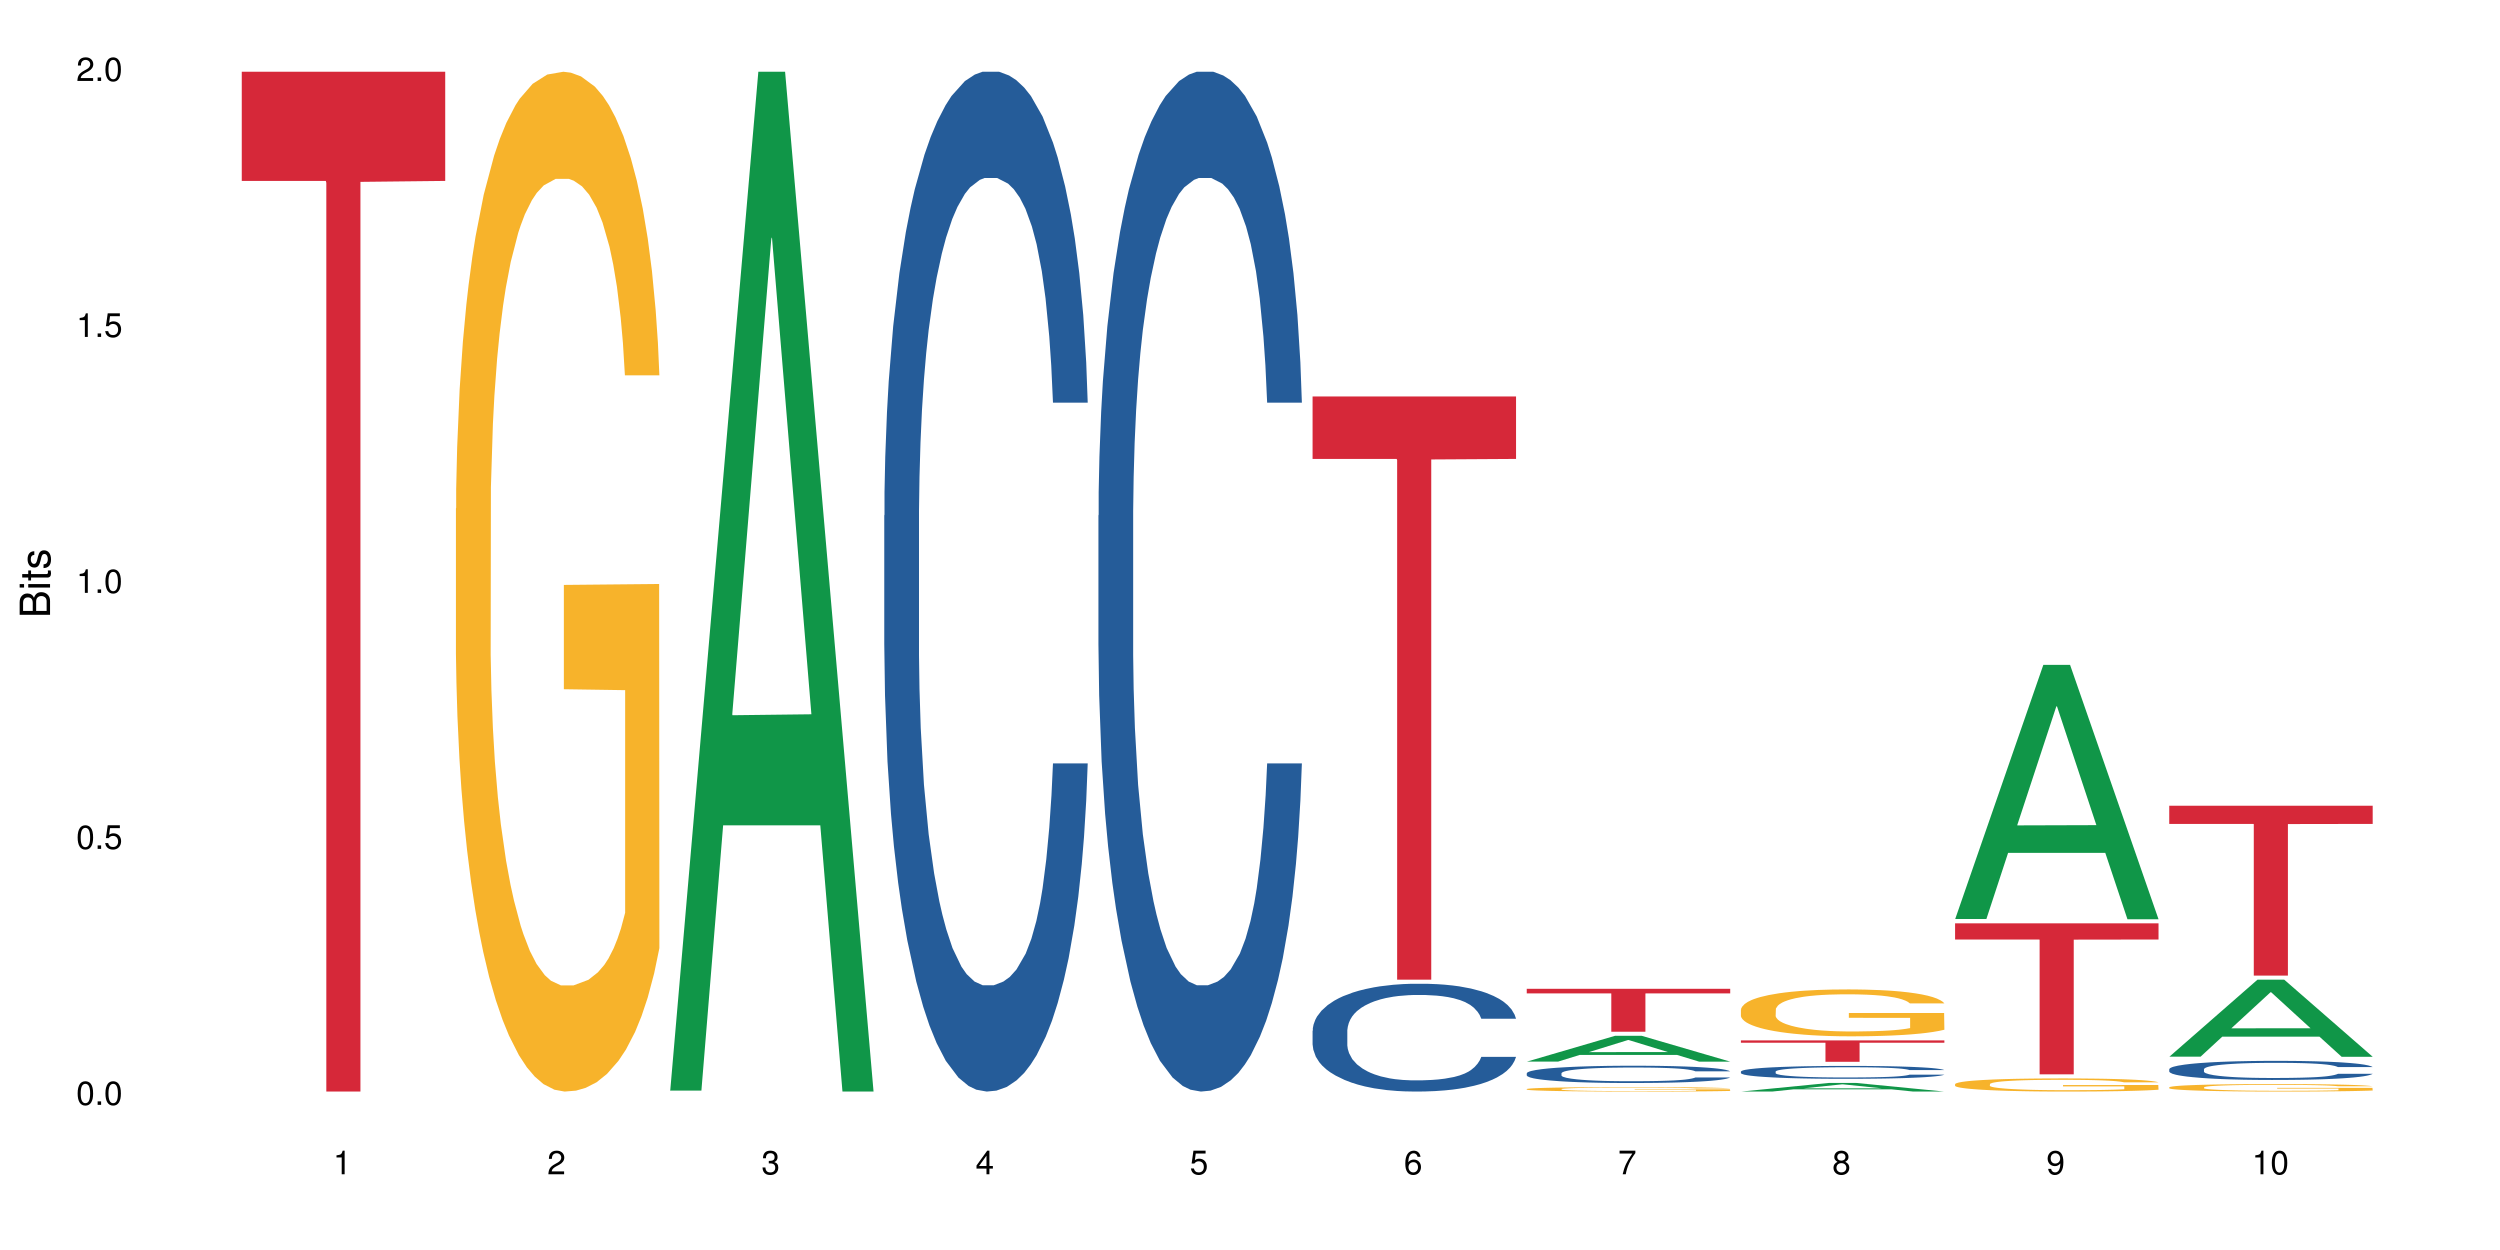 <?xml version="1.0" encoding="UTF-8"?>
<svg xmlns="http://www.w3.org/2000/svg" xmlns:xlink="http://www.w3.org/1999/xlink" width="720pt" height="360pt" viewBox="0 0 720 360" version="1.1">
<defs>
<g>
<symbol overflow="visible" id="glyph0-0">
<path style="stroke:none;" d=""/>
</symbol>
<symbol overflow="visible" id="glyph0-1">
<path style="stroke:none;" d="M 2.641 -6.797 C 2 -6.797 1.422 -6.531 1.078 -6.047 C 0.641 -5.453 0.406 -4.547 0.406 -3.297 C 0.406 -1 1.188 0.219 2.641 0.219 C 4.078 0.219 4.859 -1 4.859 -3.234 C 4.859 -4.562 4.656 -5.438 4.203 -6.047 C 3.844 -6.531 3.281 -6.797 2.641 -6.797 Z M 2.641 -6.047 C 3.547 -6.047 4 -5.125 4 -3.312 C 4 -1.375 3.562 -0.484 2.625 -0.484 C 1.734 -0.484 1.281 -1.422 1.281 -3.281 C 1.281 -5.141 1.734 -6.047 2.641 -6.047 Z M 2.641 -6.047 "/>
</symbol>
<symbol overflow="visible" id="glyph0-2">
<path style="stroke:none;" d="M 1.828 -1 L 0.828 -1 L 0.828 0 L 1.828 0 Z M 1.828 -1 "/>
</symbol>
<symbol overflow="visible" id="glyph0-3">
<path style="stroke:none;" d="M 4.562 -6.797 L 1.062 -6.797 L 0.547 -3.094 L 1.328 -3.094 C 1.719 -3.562 2.047 -3.734 2.578 -3.734 C 3.484 -3.734 4.062 -3.109 4.062 -2.094 C 4.062 -1.125 3.484 -0.531 2.578 -0.531 C 1.828 -0.531 1.375 -0.906 1.188 -1.672 L 0.328 -1.672 C 0.453 -1.109 0.547 -0.844 0.75 -0.594 C 1.125 -0.078 1.828 0.219 2.594 0.219 C 3.969 0.219 4.922 -0.781 4.922 -2.219 C 4.922 -3.562 4.031 -4.484 2.719 -4.484 C 2.25 -4.484 1.859 -4.359 1.469 -4.062 L 1.734 -5.969 L 4.562 -5.969 Z M 4.562 -6.797 "/>
</symbol>
<symbol overflow="visible" id="glyph0-4">
<path style="stroke:none;" d="M 2.484 -4.844 L 2.484 0 L 3.328 0 L 3.328 -6.797 L 2.766 -6.797 C 2.469 -5.75 2.281 -5.609 0.984 -5.453 L 0.984 -4.844 Z M 2.484 -4.844 "/>
</symbol>
<symbol overflow="visible" id="glyph0-5">
<path style="stroke:none;" d="M 4.859 -0.828 L 1.281 -0.828 C 1.359 -1.391 1.672 -1.75 2.5 -2.234 L 3.469 -2.75 C 4.406 -3.266 4.906 -3.969 4.906 -4.812 C 4.906 -5.375 4.672 -5.906 4.266 -6.266 C 3.859 -6.625 3.375 -6.797 2.719 -6.797 C 1.859 -6.797 1.219 -6.5 0.844 -5.922 C 0.609 -5.562 0.5 -5.125 0.484 -4.438 L 1.328 -4.438 C 1.359 -4.906 1.406 -5.188 1.531 -5.406 C 1.75 -5.812 2.188 -6.062 2.703 -6.062 C 3.469 -6.062 4.031 -5.516 4.031 -4.781 C 4.031 -4.25 3.719 -3.797 3.125 -3.438 L 2.234 -2.938 C 0.812 -2.141 0.406 -1.5 0.328 0 L 4.859 0 Z M 4.859 -0.828 "/>
</symbol>
<symbol overflow="visible" id="glyph0-6">
<path style="stroke:none;" d="M 2.125 -3.125 L 2.578 -3.125 C 3.516 -3.125 3.984 -2.703 3.984 -1.891 C 3.984 -1.031 3.469 -0.531 2.578 -0.531 C 1.656 -0.531 1.203 -0.984 1.156 -1.969 L 0.312 -1.969 C 0.344 -1.422 0.438 -1.078 0.609 -0.766 C 0.953 -0.109 1.625 0.219 2.547 0.219 C 3.953 0.219 4.859 -0.609 4.859 -1.906 C 4.859 -2.766 4.516 -3.25 3.703 -3.516 C 4.344 -3.766 4.656 -4.25 4.656 -4.938 C 4.656 -6.109 3.875 -6.797 2.578 -6.797 C 1.203 -6.797 0.484 -6.047 0.453 -4.609 L 1.297 -4.609 C 1.312 -5.016 1.344 -5.25 1.453 -5.453 C 1.641 -5.828 2.062 -6.062 2.594 -6.062 C 3.344 -6.062 3.797 -5.625 3.797 -4.906 C 3.797 -4.422 3.609 -4.141 3.25 -3.984 C 3.016 -3.891 2.719 -3.844 2.125 -3.844 Z M 2.125 -3.125 "/>
</symbol>
<symbol overflow="visible" id="glyph0-7">
<path style="stroke:none;" d="M 3.141 -1.625 L 3.141 0 L 3.984 0 L 3.984 -1.625 L 4.984 -1.625 L 4.984 -2.391 L 3.984 -2.391 L 3.984 -6.797 L 3.359 -6.797 L 0.266 -2.516 L 0.266 -1.625 Z M 3.141 -2.391 L 1 -2.391 L 3.141 -5.359 Z M 3.141 -2.391 "/>
</symbol>
<symbol overflow="visible" id="glyph0-8">
<path style="stroke:none;" d="M 4.781 -5.031 C 4.609 -6.141 3.891 -6.797 2.844 -6.797 C 2.094 -6.797 1.422 -6.438 1.031 -5.828 C 0.609 -5.172 0.406 -4.344 0.406 -3.094 C 0.406 -1.953 0.578 -1.234 0.984 -0.625 C 1.359 -0.078 1.953 0.219 2.703 0.219 C 3.984 0.219 4.922 -0.734 4.922 -2.078 C 4.922 -3.344 4.062 -4.234 2.844 -4.234 C 2.172 -4.234 1.641 -3.969 1.281 -3.469 C 1.281 -5.125 1.828 -6.047 2.797 -6.047 C 3.391 -6.047 3.797 -5.672 3.938 -5.031 Z M 2.734 -3.484 C 3.547 -3.484 4.062 -2.922 4.062 -2 C 4.062 -1.156 3.484 -0.531 2.703 -0.531 C 1.922 -0.531 1.328 -1.188 1.328 -2.047 C 1.328 -2.891 1.906 -3.484 2.734 -3.484 Z M 2.734 -3.484 "/>
</symbol>
<symbol overflow="visible" id="glyph0-9">
<path style="stroke:none;" d="M 4.984 -6.797 L 0.438 -6.797 L 0.438 -5.969 L 4.109 -5.969 C 2.5 -3.656 1.828 -2.234 1.328 0 L 2.219 0 C 2.594 -2.172 3.453 -4.047 4.984 -6.094 Z M 4.984 -6.797 "/>
</symbol>
<symbol overflow="visible" id="glyph0-10">
<path style="stroke:none;" d="M 3.75 -3.578 C 4.453 -4 4.688 -4.344 4.688 -4.984 C 4.688 -6.047 3.844 -6.797 2.641 -6.797 C 1.438 -6.797 0.594 -6.047 0.594 -4.984 C 0.594 -4.359 0.828 -4.016 1.516 -3.578 C 0.734 -3.203 0.359 -2.641 0.359 -1.891 C 0.359 -0.641 1.297 0.219 2.641 0.219 C 3.984 0.219 4.922 -0.641 4.922 -1.875 C 4.922 -2.641 4.531 -3.203 3.75 -3.578 Z M 2.641 -6.047 C 3.359 -6.047 3.812 -5.625 3.812 -4.969 C 3.812 -4.344 3.344 -3.922 2.641 -3.922 C 1.922 -3.922 1.453 -4.344 1.453 -4.984 C 1.453 -5.625 1.922 -6.047 2.641 -6.047 Z M 2.641 -3.203 C 3.484 -3.203 4.062 -2.672 4.062 -1.875 C 4.062 -1.062 3.484 -0.531 2.625 -0.531 C 1.797 -0.531 1.219 -1.078 1.219 -1.875 C 1.219 -2.672 1.797 -3.203 2.641 -3.203 Z M 2.641 -3.203 "/>
</symbol>
<symbol overflow="visible" id="glyph0-11">
<path style="stroke:none;" d="M 0.516 -1.547 C 0.672 -0.438 1.406 0.219 2.438 0.219 C 3.188 0.219 3.859 -0.141 4.266 -0.75 C 4.688 -1.406 4.891 -2.25 4.891 -3.484 C 4.891 -4.625 4.703 -5.359 4.312 -5.953 C 3.938 -6.5 3.344 -6.797 2.594 -6.797 C 1.297 -6.797 0.359 -5.844 0.359 -4.516 C 0.359 -3.25 1.234 -2.344 2.453 -2.344 C 3.094 -2.344 3.562 -2.578 4.016 -3.109 C 4 -1.453 3.469 -0.531 2.5 -0.531 C 1.906 -0.531 1.484 -0.906 1.359 -1.547 Z M 2.578 -6.062 C 3.375 -6.062 3.969 -5.406 3.969 -4.531 C 3.969 -3.688 3.375 -3.094 2.547 -3.094 C 1.734 -3.094 1.234 -3.672 1.234 -4.578 C 1.234 -5.438 1.797 -6.062 2.578 -6.062 Z M 2.578 -6.062 "/>
</symbol>
<symbol overflow="visible" id="glyph1-0">
<path style="stroke:none;" d=""/>
</symbol>
<symbol overflow="visible" id="glyph1-1">
<path style="stroke:none;" d="M 0 -0.953 L 0 -4.891 C 0 -5.719 -0.234 -6.344 -0.734 -6.797 C -1.188 -7.234 -1.812 -7.469 -2.5 -7.469 C -3.547 -7.469 -4.188 -7 -4.625 -5.875 C -4.984 -6.672 -5.641 -7.094 -6.531 -7.094 C -7.156 -7.094 -7.734 -6.859 -8.141 -6.391 C -8.562 -5.938 -8.75 -5.344 -8.75 -4.5 L -8.75 -0.953 Z M -4.984 -2.062 L -7.766 -2.062 L -7.766 -4.219 C -7.766 -4.844 -7.688 -5.203 -7.453 -5.5 C -7.219 -5.812 -6.859 -5.969 -6.375 -5.969 C -5.906 -5.969 -5.531 -5.812 -5.297 -5.5 C -5.062 -5.203 -4.984 -4.844 -4.984 -4.219 Z M -0.984 -2.062 L -4 -2.062 L -4 -4.781 C -4 -5.328 -3.859 -5.688 -3.578 -5.953 C -3.297 -6.219 -2.922 -6.359 -2.484 -6.359 C -2.062 -6.359 -1.688 -6.219 -1.406 -5.953 C -1.109 -5.688 -0.984 -5.328 -0.984 -4.781 Z M -0.984 -2.062 "/>
</symbol>
<symbol overflow="visible" id="glyph1-2">
<path style="stroke:none;" d="M -6.281 -1.797 L -6.281 -0.797 L 0 -0.797 L 0 -1.797 Z M -8.75 -1.797 L -8.75 -0.797 L -7.484 -0.797 L -7.484 -1.797 Z M -8.75 -1.797 "/>
</symbol>
<symbol overflow="visible" id="glyph1-3">
<path style="stroke:none;" d="M -6.281 -3.047 L -6.281 -2.016 L -8.016 -2.016 L -8.016 -1.016 L -6.281 -1.016 L -6.281 -0.172 L -5.469 -0.172 L -5.469 -1.016 L -0.719 -1.016 C -0.078 -1.016 0.281 -1.453 0.281 -2.234 C 0.281 -2.469 0.25 -2.719 0.188 -3.047 L -0.641 -3.047 C -0.609 -2.922 -0.594 -2.766 -0.594 -2.562 C -0.594 -2.141 -0.719 -2.016 -1.156 -2.016 L -5.469 -2.016 L -5.469 -3.047 Z M -6.281 -3.047 "/>
</symbol>
<symbol overflow="visible" id="glyph1-4">
<path style="stroke:none;" d="M -4.531 -5.25 C -5.766 -5.25 -6.469 -4.422 -6.469 -2.969 C -6.469 -1.516 -5.719 -0.562 -4.547 -0.562 C -3.562 -0.562 -3.094 -1.062 -2.734 -2.562 L -2.516 -3.484 C -2.344 -4.188 -2.094 -4.469 -1.625 -4.469 C -1.047 -4.469 -0.641 -3.875 -0.641 -3 C -0.641 -2.453 -0.797 -2 -1.062 -1.75 C -1.25 -1.594 -1.422 -1.531 -1.875 -1.469 L -1.875 -0.406 C -0.422 -0.453 0.281 -1.266 0.281 -2.922 C 0.281 -4.5 -0.5 -5.516 -1.719 -5.516 C -2.656 -5.516 -3.172 -4.984 -3.469 -3.734 L -3.703 -2.766 C -3.891 -1.953 -4.156 -1.609 -4.594 -1.609 C -5.172 -1.609 -5.547 -2.125 -5.547 -2.938 C -5.547 -3.75 -5.203 -4.172 -4.531 -4.203 Z M -4.531 -5.25 "/>
</symbol>
</g>
</defs>
<g id="surface3503">
<rect x="0" y="0" width="720" height="360" style="fill:rgb(100%,100%,100%);fill-opacity:1;stroke:none;"/>
<path style=" stroke:none;fill-rule:nonzero;fill:rgb(83.922%,15.686%,22.353%);fill-opacity:1;" d="M 69.629 20.664 L 128.223 20.664 L 128.223 52.102 L 103.805 52.379 L 103.805 314.371 L 93.98 314.371 L 93.98 52.652 L 93.836 52.102 L 69.629 52.102 Z M 69.629 20.664 "/>
<path style=" stroke:none;fill-rule:nonzero;fill:rgb(96.863%,70.196%,16.863%);fill-opacity:1;" d="M 131.309 146.461 L 131.379 146.191 L 131.379 140.828 L 131.664 128.758 L 132.379 112.129 L 133.309 98.449 L 134.309 87.719 L 134.953 82.086 L 136.023 74.039 L 136.953 68.141 L 139.312 56.07 L 142.312 44.805 L 143.957 39.977 L 145.812 35.414 L 148.457 30.32 L 149.672 28.441 L 153.391 24.148 L 157.605 21.469 L 162.25 20.664 L 164.395 20.93 L 167.324 22.004 L 171.324 24.953 L 173.613 27.637 L 175.398 30.32 L 177.254 33.805 L 179.543 39.172 L 181.688 45.609 L 183.402 52.047 L 185.117 60.094 L 186.547 68.676 L 187.762 78.062 L 188.832 89.328 L 189.477 98.715 L 189.902 108.105 L 179.973 108.105 L 179.398 98.715 L 178.758 91.477 L 177.684 82.625 L 176.613 76.188 L 175.539 71.09 L 173.539 64.117 L 171.824 59.824 L 169.68 56.07 L 167.609 53.656 L 165.25 52.047 L 163.82 51.508 L 160.035 51.508 L 156.605 53.387 L 154.605 55.531 L 153.176 57.68 L 151.172 61.703 L 149.957 64.922 L 149.246 67.066 L 147.102 75.383 L 145.672 82.891 L 144.887 87.988 L 143.887 96.035 L 143.172 103.277 L 142.383 114.004 L 141.957 122.051 L 141.383 140.293 L 141.312 188.574 L 141.527 198.766 L 141.957 209.762 L 142.527 219.418 L 143.387 229.609 L 144.242 237.391 L 145.742 247.852 L 147.027 254.824 L 148.031 259.383 L 149.957 266.625 L 150.746 269.039 L 152.602 273.867 L 154.531 277.625 L 156.891 280.844 L 158.676 282.453 L 161.535 283.793 L 165.18 283.793 L 169.469 282.184 L 172.184 280.039 L 174.039 277.891 L 175.254 276.016 L 176.754 273.062 L 177.828 270.383 L 178.828 267.43 L 180.043 262.871 L 180.043 198.766 L 162.391 198.496 L 162.391 168.457 L 189.832 168.188 L 189.902 273.062 L 188.402 280.305 L 186.547 287.281 L 184.758 292.645 L 182.902 297.203 L 180.258 302.301 L 178.113 305.52 L 174.824 309.273 L 171.824 311.688 L 168.68 313.297 L 165.895 314.102 L 162.605 314.371 L 159.676 313.836 L 156.531 312.227 L 154.031 310.078 L 151.746 307.398 L 149.457 303.91 L 146.602 298.277 L 144.742 293.719 L 142.812 288.086 L 140.883 281.379 L 139.168 274.137 L 138.027 268.504 L 136.883 262.066 L 135.668 254.02 L 134.523 244.898 L 133.668 236.586 L 132.879 227.195 L 132.309 218.344 L 131.738 206.277 L 131.453 196.621 L 131.309 188.305 Z M 131.309 146.461 "/>
<path style=" stroke:none;fill-rule:nonzero;fill:rgb(6.275%,58.824%,28.235%);fill-opacity:1;" d="M 192.988 314.094 L 193.051 313.82 L 218.402 20.664 L 226.105 20.664 L 251.582 314.371 L 242.629 314.371 L 236.246 237.703 L 208.262 237.703 L 202.004 314.094 L 192.988 314.094 L 210.953 205.988 L 233.68 205.711 L 222.348 68.648 L 222.223 68.375 L 222.098 69.199 L 210.891 205.711 L 210.953 205.988 Z M 192.988 314.094 "/>
<path style=" stroke:none;fill-rule:nonzero;fill:rgb(14.51%,36.078%,60%);fill-opacity:1;" d="M 254.668 148.457 L 254.738 148.188 L 254.738 141.742 L 254.953 131.543 L 255.453 118.656 L 255.953 109.797 L 257.238 93.957 L 259.027 78.652 L 260.883 66.84 L 262.242 59.859 L 263.457 54.492 L 266.242 44.559 L 268.031 39.457 L 269.957 34.891 L 272.316 30.328 L 274.031 27.645 L 277.891 23.348 L 280.75 21.469 L 282.965 20.664 L 287.75 20.664 L 290.609 21.738 L 292.684 23.078 L 294.969 25.227 L 296.898 27.645 L 300.258 33.551 L 303.258 41.066 L 304.617 45.363 L 306.758 53.684 L 308.402 61.738 L 309.547 68.719 L 310.832 78.652 L 311.977 90.734 L 312.832 104.426 L 313.262 115.969 L 303.258 115.969 L 302.758 105.23 L 302.188 96.91 L 301.113 85.902 L 300.043 78.117 L 298.543 70.332 L 297.184 65.23 L 295.328 60.129 L 293.684 56.906 L 291.969 54.492 L 290.324 52.879 L 287.18 51.27 L 283.535 51.27 L 282.18 51.805 L 279.391 53.953 L 277.891 55.832 L 275.746 59.59 L 274.246 63.082 L 272.461 68.449 L 271.246 73.016 L 269.746 79.996 L 268.672 86.172 L 267.457 95.031 L 266.742 101.742 L 266.102 109.258 L 265.527 118.117 L 265.102 127.516 L 264.812 137.449 L 264.672 147.113 L 264.672 188.727 L 264.812 198.391 L 265.172 209.668 L 266.102 226.043 L 267.457 240.273 L 269.031 251.547 L 270.531 259.602 L 271.387 263.359 L 272.531 267.656 L 274.316 273.027 L 276.891 278.395 L 278.391 280.543 L 280.676 282.691 L 283.035 283.766 L 286.18 283.766 L 288.965 282.691 L 290.824 281.348 L 292.754 279.199 L 295.398 274.637 L 297.043 270.34 L 298.469 265.242 L 299.543 260.141 L 300.258 255.844 L 301.328 247.52 L 302.188 238.395 L 302.828 228.996 L 303.258 219.867 L 313.262 219.867 L 312.832 230.609 L 312.191 241.078 L 311.547 248.863 L 310.547 258.262 L 309.402 266.582 L 307.762 275.98 L 306.402 282.152 L 304.617 288.867 L 302.973 293.969 L 301.188 298.531 L 298.543 303.898 L 296.828 306.586 L 294.969 309 L 292.754 311.148 L 289.969 313.027 L 286.965 314.102 L 284.18 314.371 L 281.176 313.832 L 278.961 312.762 L 276.031 310.344 L 272.387 305.512 L 269.746 300.41 L 267.672 295.309 L 265.887 289.941 L 263.887 282.691 L 261.312 270.879 L 259.742 261.75 L 258.668 254.234 L 257.453 243.762 L 256.598 234.367 L 255.598 219.332 L 254.883 200.27 L 254.668 185.504 Z M 254.668 148.457 "/>
<path style=" stroke:none;fill-rule:nonzero;fill:rgb(14.51%,36.078%,60%);fill-opacity:1;" d="M 316.348 148.457 L 316.418 148.188 L 316.418 141.742 L 316.633 131.543 L 317.133 118.656 L 317.633 109.797 L 318.918 93.957 L 320.703 78.652 L 322.562 66.84 L 323.922 59.859 L 325.137 54.492 L 327.922 44.559 L 329.707 39.457 L 331.637 34.891 L 333.996 30.328 L 335.711 27.645 L 339.57 23.348 L 342.43 21.469 L 344.645 20.664 L 349.43 20.664 L 352.289 21.738 L 354.363 23.078 L 356.648 25.227 L 358.578 27.645 L 361.938 33.551 L 364.938 41.066 L 366.293 45.363 L 368.438 53.684 L 370.082 61.738 L 371.227 68.719 L 372.512 78.652 L 373.656 90.734 L 374.512 104.426 L 374.941 115.969 L 364.938 115.969 L 364.438 105.23 L 363.867 96.91 L 362.793 85.902 L 361.723 78.117 L 360.223 70.332 L 358.863 65.23 L 357.004 60.129 L 355.363 56.906 L 353.648 54.492 L 352.004 52.879 L 348.859 51.27 L 345.215 51.27 L 343.855 51.805 L 341.07 53.953 L 339.57 55.832 L 337.426 59.59 L 335.926 63.082 L 334.141 68.449 L 332.926 73.016 L 331.422 79.996 L 330.352 86.172 L 329.137 95.031 L 328.422 101.742 L 327.777 109.258 L 327.207 118.117 L 326.777 127.516 L 326.492 137.449 L 326.352 147.113 L 326.352 188.727 L 326.492 198.391 L 326.852 209.668 L 327.777 226.043 L 329.137 240.273 L 330.707 251.547 L 332.211 259.602 L 333.066 263.359 L 334.211 267.656 L 335.996 273.027 L 338.57 278.395 L 340.07 280.543 L 342.355 282.691 L 344.715 283.766 L 347.859 283.766 L 350.645 282.691 L 352.504 281.348 L 354.434 279.199 L 357.078 274.637 L 358.719 270.34 L 360.148 265.242 L 361.223 260.141 L 361.938 255.844 L 363.008 247.52 L 363.867 238.395 L 364.508 228.996 L 364.938 219.867 L 374.941 219.867 L 374.512 230.609 L 373.871 241.078 L 373.227 248.863 L 372.227 258.262 L 371.082 266.582 L 369.438 275.98 L 368.082 282.152 L 366.293 288.867 L 364.652 293.969 L 362.863 298.531 L 360.223 303.898 L 358.508 306.586 L 356.648 309 L 354.434 311.148 L 351.645 313.027 L 348.645 314.102 L 345.859 314.371 L 342.855 313.832 L 340.641 312.762 L 337.711 310.344 L 334.066 305.512 L 331.422 300.41 L 329.352 295.309 L 327.566 289.941 L 325.562 282.691 L 322.992 270.879 L 321.418 261.75 L 320.348 254.234 L 319.133 243.762 L 318.273 234.367 L 317.273 219.332 L 316.559 200.27 L 316.348 185.504 Z M 316.348 148.457 "/>
<path style=" stroke:none;fill-rule:nonzero;fill:rgb(14.51%,36.078%,60%);fill-opacity:1;" d="M 378.023 296.836 L 378.098 296.809 L 378.098 296.129 L 378.312 295.051 L 378.812 293.688 L 379.312 292.75 L 380.598 291.078 L 382.383 289.461 L 384.242 288.211 L 385.602 287.473 L 386.812 286.906 L 389.602 285.855 L 391.387 285.316 L 393.316 284.836 L 395.676 284.355 L 397.391 284.07 L 401.25 283.617 L 404.105 283.418 L 406.324 283.332 L 411.109 283.332 L 413.969 283.445 L 416.039 283.586 L 418.328 283.816 L 420.258 284.07 L 423.613 284.695 L 426.617 285.488 L 427.973 285.941 L 430.117 286.82 L 431.762 287.672 L 432.906 288.41 L 434.191 289.461 L 435.336 290.738 L 436.191 292.184 L 436.621 293.402 L 426.617 293.402 L 426.117 292.27 L 425.543 291.391 L 424.473 290.227 L 423.402 289.402 L 421.898 288.582 L 420.543 288.043 L 418.684 287.504 L 417.039 287.164 L 415.324 286.906 L 413.684 286.738 L 410.539 286.566 L 406.895 286.566 L 405.535 286.625 L 402.75 286.852 L 401.25 287.051 L 399.105 287.445 L 397.605 287.816 L 395.816 288.383 L 394.602 288.863 L 393.102 289.602 L 392.031 290.254 L 390.816 291.191 L 390.102 291.902 L 389.457 292.695 L 388.887 293.633 L 388.457 294.625 L 388.172 295.676 L 388.027 296.695 L 388.027 301.094 L 388.172 302.113 L 388.531 303.305 L 389.457 305.035 L 390.816 306.539 L 392.387 307.73 L 393.891 308.582 L 394.746 308.98 L 395.891 309.434 L 397.676 310 L 400.25 310.57 L 401.75 310.797 L 404.035 311.023 L 406.395 311.137 L 409.539 311.137 L 412.324 311.023 L 414.184 310.883 L 416.113 310.652 L 418.758 310.172 L 420.398 309.719 L 421.828 309.18 L 422.902 308.641 L 423.613 308.188 L 424.688 307.305 L 425.543 306.34 L 426.188 305.348 L 426.617 304.383 L 436.621 304.383 L 436.191 305.52 L 435.547 306.625 L 434.906 307.449 L 433.906 308.441 L 432.762 309.32 L 431.117 310.312 L 429.762 310.965 L 427.973 311.676 L 426.332 312.215 L 424.543 312.695 L 421.898 313.266 L 420.184 313.547 L 418.328 313.805 L 416.113 314.031 L 413.324 314.23 L 410.324 314.344 L 407.539 314.371 L 404.535 314.312 L 402.32 314.199 L 399.391 313.945 L 395.746 313.434 L 393.102 312.895 L 391.031 312.355 L 389.242 311.789 L 387.242 311.023 L 384.672 309.773 L 383.098 308.809 L 382.027 308.016 L 380.812 306.91 L 379.953 305.914 L 378.953 304.328 L 378.238 302.312 L 378.023 300.754 Z M 378.023 296.836 "/>
<path style=" stroke:none;fill-rule:nonzero;fill:rgb(83.922%,15.686%,22.353%);fill-opacity:1;" d="M 378.023 114.188 L 436.621 114.188 L 436.621 132.168 L 412.199 132.324 L 412.199 282.152 L 402.375 282.152 L 402.375 132.484 L 402.23 132.168 L 378.023 132.168 Z M 378.023 114.188 "/>
<path style=" stroke:none;fill-rule:nonzero;fill:rgb(6.275%,58.824%,28.235%);fill-opacity:1;" d="M 439.703 305.746 L 439.766 305.738 L 465.121 298.316 L 472.82 298.316 L 498.301 305.754 L 489.348 305.754 L 482.961 303.812 L 454.98 303.812 L 448.719 305.746 L 439.703 305.746 L 457.672 303.008 L 480.395 303 L 469.066 299.531 L 468.938 299.523 L 468.812 299.543 L 457.609 303 L 457.672 303.008 Z M 439.703 305.746 "/>
<path style=" stroke:none;fill-rule:nonzero;fill:rgb(14.51%,36.078%,60%);fill-opacity:1;" d="M 439.703 309.098 L 439.777 309.094 L 439.777 308.984 L 439.988 308.812 L 440.492 308.594 L 440.992 308.441 L 442.277 308.176 L 444.062 307.914 L 445.922 307.715 L 447.277 307.598 L 448.492 307.504 L 451.281 307.336 L 453.066 307.25 L 454.996 307.172 L 457.355 307.098 L 459.07 307.051 L 462.93 306.977 L 465.785 306.945 L 468 306.934 L 472.789 306.934 L 475.648 306.949 L 477.719 306.973 L 480.008 307.012 L 481.938 307.051 L 485.293 307.152 L 488.297 307.277 L 489.652 307.352 L 491.797 307.492 L 493.441 307.629 L 494.582 307.746 L 495.871 307.914 L 497.012 308.121 L 497.871 308.352 L 498.301 308.547 L 488.297 308.547 L 487.797 308.367 L 487.223 308.223 L 486.152 308.039 L 485.078 307.906 L 483.578 307.773 L 482.223 307.688 L 480.363 307.602 L 478.719 307.547 L 477.004 307.504 L 475.363 307.477 L 472.219 307.449 L 468.574 307.449 L 467.215 307.461 L 464.43 307.496 L 462.93 307.527 L 460.785 307.594 L 459.285 307.652 L 457.496 307.742 L 456.281 307.82 L 454.781 307.938 L 453.711 308.043 L 452.496 308.191 L 451.781 308.305 L 451.137 308.434 L 450.566 308.582 L 450.137 308.742 L 449.852 308.91 L 449.707 309.074 L 449.707 309.781 L 449.852 309.945 L 450.207 310.133 L 451.137 310.41 L 452.496 310.652 L 454.066 310.844 L 455.566 310.98 L 456.426 311.043 L 457.57 311.117 L 459.355 311.207 L 461.926 311.301 L 463.43 311.336 L 465.715 311.371 L 468.074 311.391 L 471.219 311.391 L 474.004 311.371 L 475.863 311.348 L 477.793 311.312 L 480.434 311.234 L 482.078 311.164 L 483.508 311.074 L 484.578 310.988 L 485.293 310.918 L 486.367 310.777 L 487.223 310.621 L 487.867 310.461 L 488.297 310.309 L 498.301 310.309 L 497.871 310.488 L 497.227 310.668 L 496.586 310.797 L 495.586 310.957 L 494.441 311.098 L 492.797 311.258 L 491.441 311.363 L 489.652 311.477 L 488.008 311.562 L 486.223 311.641 L 483.578 311.73 L 481.863 311.777 L 480.008 311.816 L 477.793 311.855 L 475.004 311.887 L 472.004 311.902 L 469.215 311.91 L 466.215 311.898 L 464 311.883 L 461.07 311.84 L 457.426 311.758 L 454.781 311.672 L 452.711 311.586 L 450.922 311.496 L 448.922 311.371 L 446.352 311.172 L 444.777 311.016 L 443.707 310.891 L 442.492 310.711 L 441.633 310.555 L 440.633 310.297 L 439.918 309.977 L 439.703 309.727 Z M 439.703 309.098 "/>
<path style=" stroke:none;fill-rule:nonzero;fill:rgb(96.863%,70.196%,16.863%);fill-opacity:1;" d="M 439.703 313.637 L 439.777 313.637 L 439.777 313.613 L 440.062 313.559 L 440.777 313.488 L 441.707 313.426 L 442.707 313.383 L 443.348 313.355 L 444.422 313.32 L 445.348 313.297 L 447.707 313.242 L 450.707 313.195 L 452.352 313.172 L 454.211 313.152 L 456.855 313.129 L 458.07 313.121 L 461.785 313.102 L 466 313.09 L 472.789 313.09 L 475.719 313.094 L 479.719 313.105 L 482.008 313.117 L 483.793 313.129 L 485.652 313.145 L 487.938 313.168 L 490.082 313.195 L 491.797 313.227 L 493.512 313.262 L 494.941 313.297 L 496.156 313.34 L 497.227 313.387 L 497.871 313.43 L 498.301 313.469 L 488.367 313.469 L 487.797 313.43 L 487.152 313.398 L 486.082 313.359 L 485.008 313.332 L 483.938 313.309 L 481.938 313.277 L 480.223 313.258 L 478.078 313.242 L 476.004 313.23 L 473.648 313.227 L 472.219 313.223 L 468.43 313.223 L 465 313.23 L 463 313.242 L 461.57 313.25 L 459.57 313.266 L 458.355 313.281 L 457.641 313.289 L 455.496 313.328 L 454.066 313.359 L 453.281 313.383 L 452.281 313.418 L 451.566 313.449 L 450.781 313.496 L 450.352 313.531 L 449.781 313.609 L 449.707 313.82 L 449.922 313.867 L 450.352 313.914 L 450.922 313.957 L 451.781 314 L 452.637 314.035 L 454.141 314.082 L 455.426 314.109 L 456.426 314.129 L 458.355 314.164 L 459.141 314.172 L 461 314.195 L 462.93 314.211 L 465.285 314.223 L 467.074 314.23 L 469.93 314.238 L 473.574 314.238 L 477.863 314.23 L 480.578 314.223 L 482.438 314.211 L 483.652 314.203 L 485.152 314.191 L 486.223 314.18 L 487.223 314.164 L 488.438 314.145 L 488.438 313.867 L 470.789 313.863 L 470.789 313.734 L 498.227 313.73 L 498.301 314.191 L 496.801 314.223 L 494.941 314.254 L 493.156 314.277 L 491.297 314.297 L 488.652 314.316 L 486.508 314.332 L 483.223 314.348 L 480.223 314.359 L 477.078 314.367 L 474.289 314.371 L 471.004 314.371 L 468.074 314.367 L 464.93 314.359 L 462.43 314.352 L 460.141 314.34 L 457.855 314.324 L 454.996 314.301 L 453.137 314.281 L 451.211 314.258 L 449.281 314.227 L 447.566 314.195 L 446.422 314.172 L 445.277 314.141 L 444.062 314.105 L 442.922 314.066 L 442.062 314.031 L 441.277 313.988 L 440.703 313.953 L 440.133 313.898 L 439.848 313.855 L 439.703 313.82 Z M 439.703 313.637 "/>
<path style=" stroke:none;fill-rule:nonzero;fill:rgb(83.922%,15.686%,22.353%);fill-opacity:1;" d="M 439.703 284.773 L 498.301 284.773 L 498.301 286.098 L 473.879 286.109 L 473.879 297.137 L 464.055 297.137 L 464.055 286.121 L 463.91 286.098 L 439.703 286.098 Z M 439.703 284.773 "/>
<path style=" stroke:none;fill-rule:nonzero;fill:rgb(6.275%,58.824%,28.235%);fill-opacity:1;" d="M 501.383 314.367 L 501.445 314.367 L 526.801 311.879 L 534.5 311.879 L 559.98 314.371 L 551.027 314.371 L 544.641 313.719 L 516.66 313.719 L 510.398 314.367 L 501.383 314.367 L 519.352 313.449 L 542.074 313.449 L 530.742 312.285 L 530.617 312.285 L 530.492 312.289 L 519.289 313.449 L 519.352 313.449 Z M 501.383 314.367 "/>
<path style=" stroke:none;fill-rule:nonzero;fill:rgb(14.51%,36.078%,60%);fill-opacity:1;" d="M 501.383 308.602 L 501.453 308.598 L 501.453 308.516 L 501.668 308.387 L 502.168 308.223 L 502.668 308.109 L 503.957 307.91 L 505.742 307.719 L 507.602 307.566 L 508.957 307.48 L 510.172 307.41 L 512.961 307.285 L 514.746 307.223 L 516.676 307.164 L 519.035 307.105 L 520.75 307.07 L 524.605 307.016 L 527.465 306.992 L 529.68 306.984 L 534.469 306.984 L 537.328 306.996 L 539.398 307.016 L 541.688 307.039 L 543.613 307.07 L 546.973 307.145 L 549.977 307.242 L 551.332 307.297 L 553.477 307.402 L 555.121 307.504 L 556.262 307.59 L 557.551 307.719 L 558.691 307.871 L 559.551 308.043 L 559.98 308.188 L 549.977 308.188 L 549.473 308.055 L 548.902 307.949 L 547.832 307.809 L 546.758 307.711 L 545.258 307.613 L 543.902 307.547 L 542.043 307.484 L 540.398 307.441 L 538.684 307.41 L 537.039 307.391 L 533.898 307.371 L 530.254 307.371 L 528.895 307.379 L 526.109 307.406 L 524.605 307.43 L 522.465 307.477 L 520.961 307.52 L 519.176 307.586 L 517.961 307.645 L 516.461 307.734 L 515.391 307.812 L 514.176 307.926 L 513.461 308.008 L 512.816 308.105 L 512.246 308.215 L 511.816 308.336 L 511.531 308.461 L 511.387 308.582 L 511.387 309.109 L 511.531 309.23 L 511.887 309.375 L 512.816 309.582 L 514.176 309.762 L 515.746 309.902 L 517.246 310.008 L 518.105 310.055 L 519.246 310.109 L 521.035 310.176 L 523.605 310.242 L 525.105 310.27 L 527.395 310.297 L 529.754 310.312 L 532.895 310.312 L 535.684 310.297 L 537.543 310.281 L 539.469 310.254 L 542.113 310.195 L 543.758 310.141 L 545.188 310.078 L 546.258 310.012 L 546.973 309.957 L 548.047 309.852 L 548.902 309.738 L 549.547 309.617 L 549.977 309.504 L 559.98 309.504 L 559.551 309.641 L 558.906 309.773 L 558.266 309.871 L 557.262 309.988 L 556.121 310.094 L 554.477 310.215 L 553.117 310.293 L 551.332 310.375 L 549.688 310.441 L 547.902 310.5 L 545.258 310.566 L 543.543 310.602 L 541.688 310.633 L 539.469 310.66 L 536.684 310.684 L 533.684 310.695 L 530.895 310.699 L 527.895 310.691 L 525.68 310.68 L 522.75 310.648 L 519.105 310.586 L 516.461 310.523 L 514.391 310.457 L 512.602 310.391 L 510.602 310.297 L 508.027 310.148 L 506.457 310.035 L 505.387 309.938 L 504.172 309.805 L 503.312 309.688 L 502.312 309.496 L 501.598 309.254 L 501.383 309.07 Z M 501.383 308.602 "/>
<path style=" stroke:none;fill-rule:nonzero;fill:rgb(96.863%,70.196%,16.863%);fill-opacity:1;" d="M 501.383 290.738 L 501.453 290.727 L 501.453 290.48 L 501.742 289.926 L 502.457 289.16 L 503.383 288.531 L 504.383 288.039 L 505.027 287.777 L 506.102 287.41 L 507.027 287.137 L 509.387 286.582 L 512.387 286.062 L 514.031 285.844 L 515.891 285.633 L 518.535 285.398 L 519.75 285.312 L 523.465 285.113 L 527.68 284.992 L 532.324 284.953 L 534.469 284.965 L 537.398 285.016 L 541.398 285.152 L 543.688 285.273 L 545.473 285.398 L 547.332 285.559 L 549.617 285.805 L 551.762 286.102 L 553.477 286.398 L 555.191 286.766 L 556.621 287.16 L 557.836 287.594 L 558.906 288.113 L 559.551 288.543 L 559.98 288.977 L 550.047 288.977 L 549.473 288.543 L 548.832 288.211 L 547.758 287.805 L 546.688 287.508 L 545.617 287.273 L 543.613 286.953 L 541.898 286.754 L 539.758 286.582 L 537.684 286.473 L 535.324 286.398 L 533.898 286.371 L 530.109 286.371 L 526.68 286.457 L 524.68 286.559 L 523.25 286.656 L 521.25 286.84 L 520.035 286.988 L 519.32 287.086 L 517.176 287.469 L 515.746 287.816 L 514.961 288.051 L 513.961 288.422 L 513.246 288.754 L 512.461 289.246 L 512.031 289.617 L 511.461 290.457 L 511.387 292.676 L 511.602 293.145 L 512.031 293.648 L 512.602 294.094 L 513.461 294.562 L 514.316 294.922 L 515.816 295.402 L 517.105 295.723 L 518.105 295.934 L 520.035 296.266 L 520.82 296.375 L 522.68 296.598 L 524.605 296.77 L 526.965 296.918 L 528.75 296.992 L 531.609 297.055 L 535.254 297.055 L 539.543 296.98 L 542.258 296.883 L 544.113 296.781 L 545.328 296.695 L 546.832 296.562 L 547.902 296.438 L 548.902 296.301 L 550.117 296.094 L 550.117 293.145 L 532.469 293.133 L 532.469 291.75 L 559.906 291.738 L 559.98 296.562 L 558.477 296.895 L 556.621 297.215 L 554.832 297.461 L 552.977 297.672 L 550.332 297.906 L 548.188 298.055 L 544.902 298.227 L 541.898 298.336 L 538.754 298.41 L 535.969 298.449 L 532.684 298.461 L 529.754 298.438 L 526.609 298.363 L 524.105 298.262 L 521.82 298.141 L 519.535 297.98 L 516.676 297.719 L 514.816 297.512 L 512.887 297.25 L 510.957 296.941 L 509.242 296.609 L 508.102 296.352 L 506.957 296.055 L 505.742 295.684 L 504.598 295.266 L 503.742 294.883 L 502.957 294.453 L 502.383 294.043 L 501.812 293.488 L 501.527 293.047 L 501.383 292.664 Z M 501.383 290.738 "/>
<path style=" stroke:none;fill-rule:nonzero;fill:rgb(83.922%,15.686%,22.353%);fill-opacity:1;" d="M 501.383 299.641 L 559.98 299.641 L 559.98 300.301 L 535.559 300.305 L 535.559 305.805 L 525.734 305.805 L 525.734 300.312 L 525.59 300.301 L 501.383 300.301 Z M 501.383 299.641 "/>
<path style=" stroke:none;fill-rule:nonzero;fill:rgb(6.275%,58.824%,28.235%);fill-opacity:1;" d="M 563.062 264.676 L 563.125 264.605 L 588.48 191.484 L 596.18 191.484 L 621.656 264.742 L 612.707 264.742 L 606.32 245.621 L 578.336 245.621 L 572.078 264.676 L 563.062 264.676 L 581.031 237.711 L 603.754 237.641 L 592.422 203.453 L 592.297 203.383 L 592.172 203.59 L 580.965 237.641 L 581.031 237.711 Z M 563.062 264.676 "/>
<path style=" stroke:none;fill-rule:nonzero;fill:rgb(96.863%,70.196%,16.863%);fill-opacity:1;" d="M 563.062 312.207 L 563.133 312.203 L 563.133 312.137 L 563.422 311.98 L 564.133 311.766 L 565.062 311.59 L 566.062 311.453 L 566.707 311.379 L 567.777 311.273 L 568.707 311.199 L 571.066 311.043 L 574.066 310.898 L 575.711 310.836 L 577.57 310.777 L 580.211 310.711 L 581.426 310.688 L 585.145 310.633 L 589.359 310.598 L 594.004 310.586 L 596.148 310.59 L 599.078 310.605 L 603.078 310.645 L 605.367 310.676 L 607.152 310.711 L 609.012 310.758 L 611.297 310.824 L 613.441 310.91 L 615.156 310.992 L 616.871 311.094 L 618.301 311.207 L 619.516 311.328 L 620.586 311.473 L 621.23 311.594 L 621.656 311.715 L 611.727 311.715 L 611.152 311.594 L 610.512 311.5 L 609.438 311.387 L 608.367 311.301 L 607.293 311.238 L 605.293 311.148 L 603.578 311.094 L 601.434 311.043 L 599.363 311.012 L 597.004 310.992 L 595.574 310.984 L 591.789 310.984 L 588.359 311.008 L 586.359 311.035 L 584.93 311.062 L 582.93 311.117 L 581.715 311.156 L 581 311.184 L 578.855 311.293 L 577.426 311.391 L 576.641 311.453 L 575.641 311.559 L 574.926 311.652 L 574.137 311.789 L 573.711 311.895 L 573.137 312.129 L 573.066 312.75 L 573.281 312.883 L 573.711 313.023 L 574.281 313.148 L 575.141 313.277 L 575.996 313.379 L 577.496 313.516 L 578.785 313.605 L 579.785 313.664 L 581.715 313.754 L 582.5 313.785 L 584.355 313.848 L 586.285 313.898 L 588.645 313.938 L 590.43 313.961 L 593.289 313.977 L 596.934 313.977 L 601.223 313.957 L 603.938 313.93 L 605.793 313.902 L 607.008 313.875 L 608.508 313.84 L 609.582 313.805 L 610.582 313.766 L 611.797 313.707 L 611.797 312.883 L 594.148 312.879 L 594.148 312.492 L 621.586 312.488 L 621.656 313.84 L 620.156 313.934 L 618.301 314.023 L 616.512 314.09 L 614.656 314.148 L 612.012 314.215 L 609.867 314.258 L 606.582 314.305 L 603.578 314.336 L 600.434 314.355 L 597.648 314.367 L 594.359 314.371 L 591.43 314.363 L 588.289 314.344 L 585.785 314.316 L 583.5 314.281 L 581.211 314.234 L 578.355 314.164 L 576.496 314.105 L 574.566 314.031 L 572.637 313.945 L 570.922 313.852 L 569.781 313.781 L 568.637 313.695 L 567.422 313.594 L 566.277 313.477 L 565.422 313.367 L 564.633 313.246 L 564.062 313.133 L 563.492 312.977 L 563.207 312.855 L 563.062 312.746 Z M 563.062 312.207 "/>
<path style=" stroke:none;fill-rule:nonzero;fill:rgb(83.922%,15.686%,22.353%);fill-opacity:1;" d="M 563.062 265.922 L 621.656 265.922 L 621.656 270.578 L 597.238 270.617 L 597.238 309.406 L 587.41 309.406 L 587.41 270.66 L 587.27 270.578 L 563.062 270.578 Z M 563.062 265.922 "/>
<path style=" stroke:none;fill-rule:nonzero;fill:rgb(6.275%,58.824%,28.235%);fill-opacity:1;" d="M 624.742 304.328 L 624.805 304.309 L 650.156 282.148 L 657.859 282.148 L 683.336 304.352 L 674.387 304.352 L 668 298.555 L 640.016 298.555 L 633.758 304.328 L 624.742 304.328 L 642.707 296.156 L 665.434 296.137 L 654.102 285.777 L 653.977 285.754 L 653.852 285.816 L 642.645 296.137 L 642.707 296.156 Z M 624.742 304.328 "/>
<path style=" stroke:none;fill-rule:nonzero;fill:rgb(14.51%,36.078%,60%);fill-opacity:1;" d="M 624.742 307.922 L 624.812 307.918 L 624.812 307.797 L 625.027 307.605 L 625.527 307.363 L 626.027 307.199 L 627.312 306.902 L 629.102 306.617 L 630.957 306.395 L 632.316 306.266 L 633.531 306.164 L 636.316 305.977 L 638.105 305.883 L 640.035 305.797 L 642.391 305.711 L 644.105 305.66 L 647.965 305.582 L 650.824 305.547 L 653.039 305.531 L 657.828 305.531 L 660.684 305.551 L 662.758 305.574 L 665.043 305.617 L 666.973 305.66 L 670.332 305.77 L 673.332 305.91 L 674.691 305.992 L 676.836 306.148 L 678.477 306.301 L 679.621 306.43 L 680.906 306.617 L 682.051 306.844 L 682.91 307.098 L 683.336 307.316 L 673.332 307.316 L 672.832 307.113 L 672.262 306.957 L 671.188 306.75 L 670.117 306.605 L 668.617 306.461 L 667.258 306.363 L 665.402 306.27 L 663.758 306.207 L 662.043 306.164 L 660.398 306.133 L 657.254 306.102 L 653.609 306.102 L 652.254 306.113 L 649.465 306.152 L 647.965 306.188 L 645.82 306.258 L 644.32 306.324 L 642.535 306.426 L 641.32 306.512 L 639.82 306.641 L 638.746 306.758 L 637.531 306.922 L 636.816 307.047 L 636.176 307.188 L 635.602 307.355 L 635.176 307.531 L 634.891 307.719 L 634.746 307.898 L 634.746 308.676 L 634.891 308.859 L 635.246 309.07 L 636.176 309.375 L 637.531 309.645 L 639.105 309.855 L 640.605 310.004 L 641.465 310.074 L 642.605 310.156 L 644.395 310.258 L 646.965 310.355 L 648.465 310.398 L 650.754 310.438 L 653.109 310.457 L 656.254 310.457 L 659.043 310.438 L 660.898 310.41 L 662.828 310.371 L 665.473 310.285 L 667.117 310.207 L 668.547 310.109 L 669.617 310.016 L 670.332 309.934 L 671.402 309.777 L 672.262 309.609 L 672.902 309.43 L 673.332 309.262 L 683.336 309.262 L 682.91 309.461 L 682.266 309.656 L 681.621 309.805 L 680.621 309.98 L 679.477 310.137 L 677.836 310.312 L 676.477 310.426 L 674.691 310.555 L 673.047 310.648 L 671.262 310.734 L 668.617 310.836 L 666.902 310.883 L 665.043 310.93 L 662.828 310.969 L 660.043 311.004 L 657.039 311.027 L 654.254 311.031 L 651.254 311.02 L 649.039 311 L 646.109 310.957 L 642.465 310.863 L 639.82 310.77 L 637.746 310.672 L 635.961 310.574 L 633.961 310.438 L 631.387 310.215 L 629.816 310.047 L 628.742 309.902 L 627.527 309.707 L 626.672 309.531 L 625.672 309.25 L 624.957 308.895 L 624.742 308.617 Z M 624.742 307.922 "/>
<path style=" stroke:none;fill-rule:nonzero;fill:rgb(96.863%,70.196%,16.863%);fill-opacity:1;" d="M 624.742 313.137 L 624.812 313.133 L 624.812 313.094 L 625.098 313.004 L 625.812 312.883 L 626.742 312.781 L 627.742 312.703 L 628.387 312.66 L 629.457 312.602 L 630.387 312.559 L 632.746 312.469 L 635.746 312.387 L 637.391 312.352 L 639.246 312.32 L 641.891 312.281 L 643.105 312.266 L 646.82 312.234 L 651.039 312.215 L 655.684 312.211 L 657.828 312.211 L 660.758 312.219 L 664.758 312.242 L 667.043 312.262 L 668.832 312.281 L 670.688 312.309 L 672.977 312.348 L 675.121 312.395 L 676.836 312.441 L 678.551 312.5 L 679.98 312.562 L 681.191 312.633 L 682.266 312.715 L 682.91 312.785 L 683.336 312.852 L 673.406 312.852 L 672.832 312.785 L 672.191 312.73 L 671.117 312.664 L 670.047 312.617 L 668.973 312.582 L 666.973 312.531 L 665.258 312.5 L 663.113 312.469 L 661.043 312.453 L 658.684 312.441 L 657.254 312.438 L 653.469 312.438 L 650.039 312.449 L 648.035 312.465 L 646.609 312.48 L 644.605 312.512 L 643.391 312.535 L 642.676 312.551 L 640.535 312.613 L 639.105 312.668 L 638.32 312.707 L 637.316 312.766 L 636.605 312.816 L 635.816 312.898 L 635.391 312.957 L 634.816 313.09 L 634.746 313.445 L 634.961 313.52 L 635.391 313.602 L 635.961 313.672 L 636.816 313.746 L 637.676 313.805 L 639.176 313.883 L 640.461 313.934 L 641.465 313.965 L 643.391 314.02 L 644.18 314.039 L 646.035 314.074 L 647.965 314.102 L 650.324 314.125 L 652.109 314.137 L 654.969 314.145 L 658.613 314.145 L 662.898 314.133 L 665.617 314.117 L 667.473 314.102 L 668.688 314.09 L 670.188 314.066 L 671.262 314.047 L 672.262 314.023 L 673.477 313.992 L 673.477 313.52 L 655.824 313.52 L 655.824 313.297 L 683.266 313.297 L 683.336 314.066 L 681.836 314.121 L 679.98 314.172 L 678.191 314.211 L 676.336 314.246 L 673.691 314.281 L 671.547 314.305 L 668.258 314.332 L 665.258 314.352 L 662.113 314.363 L 659.328 314.367 L 656.039 314.371 L 653.109 314.367 L 649.965 314.355 L 647.465 314.34 L 645.18 314.32 L 642.891 314.293 L 640.035 314.254 L 638.176 314.219 L 636.246 314.176 L 634.316 314.129 L 632.602 314.074 L 631.457 314.035 L 630.316 313.984 L 629.102 313.926 L 627.957 313.859 L 627.102 313.797 L 626.312 313.73 L 625.742 313.664 L 625.172 313.574 L 624.883 313.504 L 624.742 313.441 Z M 624.742 313.137 "/>
<path style=" stroke:none;fill-rule:nonzero;fill:rgb(83.922%,15.686%,22.353%);fill-opacity:1;" d="M 624.742 232.047 L 683.336 232.047 L 683.336 237.285 L 658.918 237.328 L 658.918 280.969 L 649.09 280.969 L 649.09 237.375 L 648.949 237.285 L 624.742 237.285 Z M 624.742 232.047 "/>
<g style="fill:rgb(0%,0%,0%);fill-opacity:1;">
  <use xlink:href="#glyph0-1" x="21.957" y="318.198"/>
  <use xlink:href="#glyph0-2" x="27.291" y="318.198"/>
  <use xlink:href="#glyph0-1" x="29.958" y="318.198"/>
</g>
<g style="fill:rgb(0%,0%,0%);fill-opacity:1;">
  <use xlink:href="#glyph0-1" x="21.957" y="244.476"/>
  <use xlink:href="#glyph0-2" x="27.291" y="244.476"/>
  <use xlink:href="#glyph0-3" x="29.958" y="244.476"/>
</g>
<g style="fill:rgb(0%,0%,0%);fill-opacity:1;">
  <use xlink:href="#glyph0-4" x="21.957" y="170.753"/>
  <use xlink:href="#glyph0-2" x="27.291" y="170.753"/>
  <use xlink:href="#glyph0-1" x="29.958" y="170.753"/>
</g>
<g style="fill:rgb(0%,0%,0%);fill-opacity:1;">
  <use xlink:href="#glyph0-4" x="21.957" y="97.034"/>
  <use xlink:href="#glyph0-2" x="27.291" y="97.034"/>
  <use xlink:href="#glyph0-3" x="29.958" y="97.034"/>
</g>
<g style="fill:rgb(0%,0%,0%);fill-opacity:1;">
  <use xlink:href="#glyph0-5" x="21.957" y="23.312"/>
  <use xlink:href="#glyph0-2" x="27.291" y="23.312"/>
  <use xlink:href="#glyph0-1" x="29.958" y="23.312"/>
</g>
<g style="fill:rgb(0%,0%,0%);fill-opacity:1;">
  <use xlink:href="#glyph0-4" x="95.926" y="338.19"/>
</g>
<g style="fill:rgb(0%,0%,0%);fill-opacity:1;">
  <use xlink:href="#glyph0-5" x="157.605" y="338.19"/>
</g>
<g style="fill:rgb(0%,0%,0%);fill-opacity:1;">
  <use xlink:href="#glyph0-6" x="219.285" y="338.19"/>
</g>
<g style="fill:rgb(0%,0%,0%);fill-opacity:1;">
  <use xlink:href="#glyph0-7" x="280.965" y="338.19"/>
</g>
<g style="fill:rgb(0%,0%,0%);fill-opacity:1;">
  <use xlink:href="#glyph0-3" x="342.645" y="338.19"/>
</g>
<g style="fill:rgb(0%,0%,0%);fill-opacity:1;">
  <use xlink:href="#glyph0-8" x="404.324" y="338.19"/>
</g>
<g style="fill:rgb(0%,0%,0%);fill-opacity:1;">
  <use xlink:href="#glyph0-9" x="466" y="338.19"/>
</g>
<g style="fill:rgb(0%,0%,0%);fill-opacity:1;">
  <use xlink:href="#glyph0-10" x="527.68" y="338.19"/>
</g>
<g style="fill:rgb(0%,0%,0%);fill-opacity:1;">
  <use xlink:href="#glyph0-11" x="589.359" y="338.19"/>
</g>
<g style="fill:rgb(0%,0%,0%);fill-opacity:1;">
  <use xlink:href="#glyph0-4" x="648.539" y="338.19"/>
  <use xlink:href="#glyph0-1" x="653.873" y="338.19"/>
</g>
<g style="fill:rgb(0%,0%,0%);fill-opacity:1;">
  <use xlink:href="#glyph1-1" x="14.412" y="178.016"/>
  <use xlink:href="#glyph1-2" x="14.412" y="170.012"/>
  <use xlink:href="#glyph1-3" x="14.412" y="167.348"/>
  <use xlink:href="#glyph1-4" x="14.412" y="164.012"/>
</g>
</g>
</svg>
